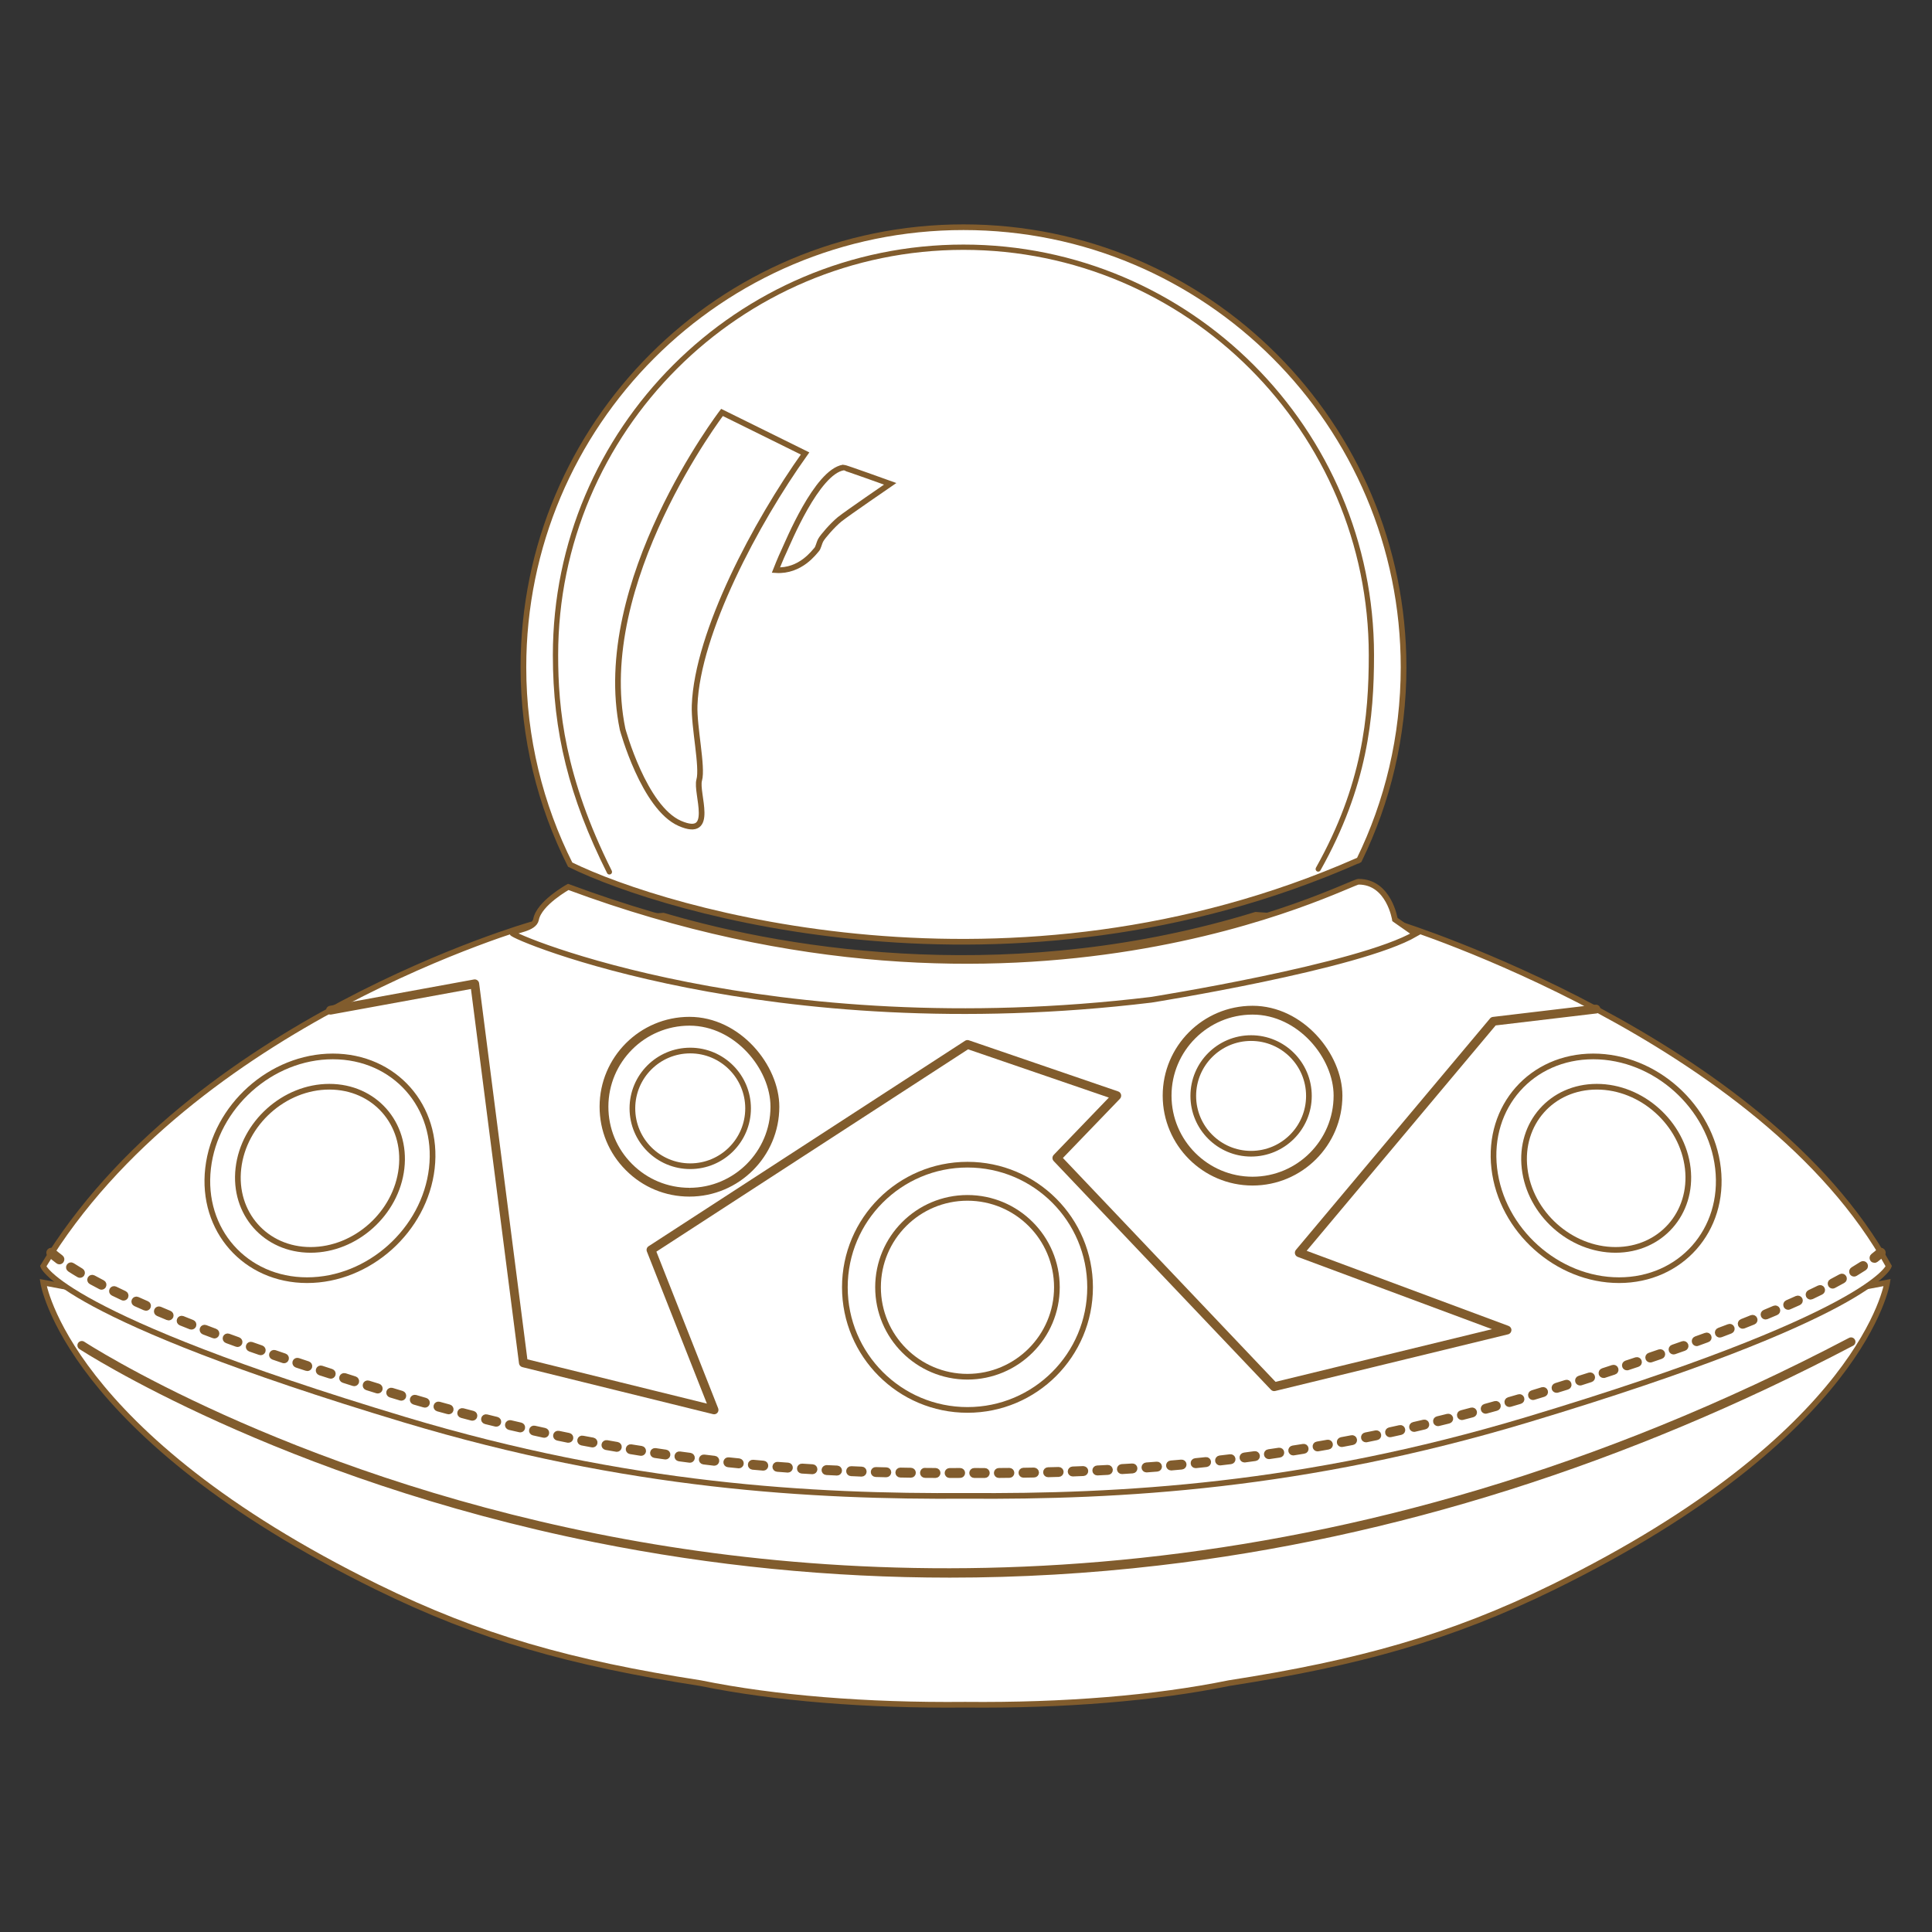 <svg version="1.1" id="svg_0_v" valid="1" xmlns="http://www.w3.org/2000/svg" xmlns:xlink="http://www.w3.org/1999/xlink" x="0px" y="0px" width="85.04px" height="85.04px" viewBox="0 0 85.04 85.04" enable-background="new 0 0 85.04 85.04" xml:space="preserve">
<rect x="0" y="0" width="85.04" height="85.04" fill="#333333" stroke="none"/>
<path fill="#FFFFFF" toFill="#DFF0F2" stroke="#815C2D" stroke-width="0.25" stroke-miterlimit="10" d="M23.039,29.37
	c0,3.124,0.744,6.074,2.058,8.688c4.245,2.09,19.367,6.55,34.654-0.171h0.017c0.021-0.012,0.039-0.021,0.058-0.032
	c1.252-2.563,1.954-5.44,1.954-8.484c0-10.696-8.673-19.37-19.37-19.37C31.709,10,23.039,18.673,23.039,29.37"/>
<path fill="#FFFFFF" toFill="#B0DBFA" stroke="#815C2D" stroke-width="0.25" stroke-miterlimit="10" d="M42.483,64.059L1.901,56.454
	c0,0,1.009,6.674,14.683,13.395c4.533,2.228,8.538,3.351,14.255,4.238c3.235,0.661,7.286,0.991,11.645,0.949
	c4.359,0.042,8.37-0.288,11.605-0.949c5.718-0.889,9.764-2.012,14.297-4.238c13.672-6.719,14.681-13.395,14.681-13.395
	L42.483,64.059z"/>
<path fill="#FFFFFF" toFill="#89C7C4" stroke="#815C2D" stroke-width="0.25" stroke-miterlimit="10" d="M61.652,40.696l-6.381-0.429
	c-10.435,3.209-20.29,1.749-26.072,0.038l-5.811,0.391c0,0-14.972,4.257-21.487,15.038c0,0,0.748,2.195,15.911,6.757
	c9.848,2.959,17.943,3.397,24.708,3.352c6.766,0.047,14.859-0.393,24.707-3.352c15.164-4.562,15.911-6.757,15.911-6.757
	C77.622,45.704,61.652,40.696,61.652,40.696"/>
<path fill="#060606" stroke="#815C2D" stroke-width="0.25" stroke-miterlimit="10" d="M43.347,64.93l-0.466-0.001
	c-0.051,0-0.092-0.042-0.092-0.095c0-0.051,0.042-0.092,0.093-0.092l0,0l0.465,0.002c0.051,0,0.092,0.041,0.092,0.092
	C43.439,64.888,43.398,64.93,43.347,64.93L43.347,64.93z M41.798,64.93c-0.051,0-0.093-0.042-0.093-0.094
	c0-0.051,0.042-0.092,0.093-0.092l0.464-0.002l0,0c0.052,0,0.094,0.041,0.094,0.092s-0.041,0.094-0.093,0.094L41.798,64.93
	L41.798,64.93z M41.179,64.929L41.179,64.929l-0.465-0.003c-0.051-0.002-0.092-0.043-0.092-0.094c0-0.053,0.038-0.105,0.093-0.094
	l0.464,0.004c0.052,0,0.094,0.043,0.093,0.092C41.271,64.887,41.229,64.929,41.179,64.929L41.179,64.929z M43.965,64.929
	c-0.051,0-0.092-0.042-0.092-0.095c0-0.049,0.041-0.092,0.092-0.092l0.466-0.004l0,0c0.051,0,0.092,0.041,0.092,0.094
	c0.001,0.049-0.039,0.092-0.091,0.092L43.965,64.929L43.965,64.929L43.965,64.929z M40.094,64.918L40.094,64.918l-0.466-0.008
	c-0.051,0-0.092-0.043-0.091-0.094s0.042-0.092,0.092-0.092c0,0,0.001,0,0.002,0l0.464,0.008c0.051,0.001,0.093,0.043,0.092,0.094
	C40.187,64.879,40.146,64.918,40.094,64.918L40.094,64.918z M45.049,64.917c-0.051,0-0.092-0.039-0.092-0.09
	c-0.002-0.053,0.039-0.094,0.092-0.096l0.464-0.008c0.045,0.004,0.093,0.041,0.095,0.092c0.001,0.051-0.04,0.094-0.091,0.094
	l-0.466,0.008H45.049L45.049,64.917z M39.011,64.899c-0.001,0-0.001,0-0.002,0l-0.465-0.012c-0.052-0.002-0.092-0.045-0.09-0.096
	c0.002-0.053,0.042-0.094,0.096-0.09l0.464,0.012c0.051,0,0.092,0.043,0.091,0.095C39.103,64.859,39.061,64.899,39.011,64.899
	L39.011,64.899z M46.133,64.896c-0.051,0-0.092-0.039-0.092-0.09c-0.002-0.052,0.037-0.095,0.09-0.097l0.465-0.012
	c0.054,0,0.094,0.039,0.096,0.09c0.001,0.053-0.039,0.094-0.091,0.096l-0.465,0.013C46.135,64.896,46.135,64.896,46.133,64.896
	L46.133,64.896z M37.927,64.87c0,0-0.001,0-0.002,0l-0.465-0.021c-0.051-0.001-0.091-0.045-0.089-0.097
	c0.002-0.051,0.042-0.094,0.097-0.09l0.464,0.02c0.051,0.001,0.091,0.044,0.089,0.096C38.019,64.829,37.977,64.87,37.927,64.87
	L37.927,64.87z M47.217,64.863c-0.049,0-0.09-0.038-0.094-0.089c-0.002-0.051,0.039-0.095,0.09-0.098l0.465-0.018
	c0.063,0.006,0.095,0.039,0.097,0.09s-0.038,0.094-0.089,0.096l-0.465,0.019C47.22,64.863,47.219,64.863,47.217,64.863
	L47.217,64.863z M36.844,64.823c-0.001,0-0.002,0-0.004,0l-0.465-0.023c-0.051-0.002-0.09-0.047-0.088-0.098
	c0.003-0.051,0.047-0.084,0.098-0.088l0.464,0.021c0.051,0.004,0.091,0.048,0.088,0.099C36.934,64.784,36.893,64.823,36.844,64.823
	L36.844,64.823z M48.299,64.818c-0.049,0-0.09-0.039-0.092-0.089c-0.002-0.053,0.037-0.096,0.088-0.098l0.465-0.024
	c0.047-0.003,0.094,0.037,0.098,0.089c0.002,0.053-0.037,0.096-0.089,0.098l-0.464,0.024C48.303,64.818,48.301,64.818,48.299,64.818
	L48.299,64.818z M35.762,64.764c-0.002,0-0.004,0-0.006,0l-0.464-0.028c-0.052-0.004-0.09-0.047-0.086-0.101
	c0.003-0.051,0.05-0.09,0.098-0.086l0.463,0.029c0.051,0.002,0.09,0.047,0.087,0.098C35.851,64.726,35.81,64.764,35.762,64.764
	L35.762,64.764z M49.381,64.758c-0.047,0-0.088-0.039-0.092-0.088c-0.004-0.051,0.037-0.096,0.088-0.1l0.463-0.027
	c0.051-0.004,0.097,0.033,0.1,0.084c0.003,0.053-0.035,0.097-0.087,0.101l-0.464,0.03C49.387,64.758,49.385,64.758,49.381,64.758
	L49.381,64.758z M34.68,64.693c-0.002,0-0.005,0-0.007,0l-0.463-0.036c-0.051-0.003-0.089-0.049-0.085-0.1s0.053-0.094,0.1-0.085
	l0.463,0.034c0.05,0.004,0.089,0.05,0.085,0.101C34.769,64.655,34.728,64.693,34.68,64.693L34.68,64.693z M50.463,64.685
	c-0.047,0-0.088-0.037-0.092-0.086c-0.004-0.052,0.033-0.097,0.086-0.101l0.463-0.035c0.045-0.006,0.096,0.033,0.101,0.086
	c0.003,0.051-0.034,0.096-0.086,0.1l-0.464,0.036C50.469,64.685,50.465,64.685,50.463,64.685L50.463,64.685z M33.599,64.607
	c-0.002,0-0.005,0-0.008-0.001l-0.464-0.04c-0.051-0.006-0.089-0.051-0.083-0.103c0.004-0.051,0.052-0.088,0.101-0.084l0.462,0.041
	c0.052,0.004,0.089,0.05,0.084,0.101C33.688,64.57,33.647,64.607,33.599,64.607L33.599,64.607z M51.545,64.598
	c-0.049,0-0.088-0.038-0.094-0.085c-0.004-0.052,0.033-0.097,0.086-0.101L52,64.372c0.049-0.006,0.097,0.031,0.102,0.084
	c0.004,0.051-0.033,0.096-0.085,0.102l-0.462,0.041C51.549,64.598,51.547,64.598,51.545,64.598L51.545,64.598z M32.521,64.506
	c-0.004,0-0.007-0.002-0.01-0.002l-0.462-0.047c-0.051-0.006-0.088-0.051-0.083-0.103s0.05-0.088,0.102-0.083l0.461,0.048
	c0.053,0.007,0.089,0.052,0.083,0.103C32.607,64.469,32.567,64.506,32.521,64.506L32.521,64.506z M52.624,64.497
	c-0.045,0-0.086-0.035-0.09-0.084c-0.008-0.052,0.03-0.097,0.082-0.103l0.463-0.048c0.051-0.008,0.096,0.031,0.102,0.082
	c0.006,0.052-0.031,0.097-0.082,0.104l-0.463,0.049C52.631,64.497,52.627,64.497,52.624,64.497L52.624,64.497z M31.442,64.39
	c-0.004,0-0.007,0-0.011,0c-0.153-0.019-0.307-0.036-0.462-0.056c-0.051-0.006-0.087-0.051-0.081-0.103s0.055-0.087,0.104-0.081
	c0.153,0.02,0.308,0.036,0.46,0.055c0.051,0.004,0.088,0.051,0.082,0.102C31.528,64.356,31.489,64.39,31.442,64.39L31.442,64.39z
	 M53.704,64.379c-0.047,0-0.088-0.035-0.094-0.084c-0.006-0.051,0.031-0.096,0.082-0.104l0.461-0.055
	c0.049-0.006,0.098,0.029,0.104,0.082c0.007,0.051-0.029,0.097-0.082,0.104l-0.461,0.055C53.709,64.379,53.706,64.379,53.704,64.379
	L53.704,64.379z M30.367,64.26c-0.005,0-0.009,0-0.013-0.002l-0.461-0.061c-0.05-0.006-0.086-0.053-0.08-0.104
	c0.006-0.053,0.055-0.088,0.104-0.08l0.46,0.061c0.051,0.008,0.087,0.055,0.081,0.104C30.453,64.226,30.413,64.26,30.367,64.26
	L30.367,64.26z M54.778,64.247c-0.046,0-0.086-0.033-0.092-0.08c-0.007-0.051,0.029-0.098,0.08-0.104L55.227,64
	c0.049-0.008,0.098,0.027,0.104,0.08c0.008,0.049-0.029,0.098-0.08,0.104l-0.461,0.063C54.788,64.247,54.784,64.247,54.778,64.247
	L54.778,64.247z M29.292,64.116c-0.004,0-0.009,0-0.015-0.002l-0.459-0.066c-0.051-0.008-0.086-0.055-0.078-0.104
	c0.007-0.052,0.055-0.086,0.104-0.079l0.459,0.068c0.051,0.007,0.086,0.053,0.079,0.104C29.376,64.083,29.337,64.116,29.292,64.116
	L29.292,64.116z M55.852,64.1c-0.045,0-0.085-0.033-0.092-0.079c-0.008-0.052,0.027-0.099,0.078-0.104
	c0.152-0.021,0.307-0.045,0.459-0.068c0.053-0.006,0.1,0.027,0.105,0.078c0.008,0.052-0.027,0.099-0.078,0.105
	c-0.152,0.022-0.307,0.045-0.459,0.068C55.861,64.1,55.857,64.1,55.852,64.1L55.852,64.1z M28.219,63.956
	c-0.004,0-0.009,0-0.014-0.002c-0.152-0.022-0.307-0.049-0.459-0.074c-0.052-0.008-0.085-0.057-0.077-0.105
	c0.008-0.051,0.057-0.085,0.105-0.076c0.153,0.024,0.307,0.049,0.458,0.072c0.051,0.008,0.085,0.057,0.078,0.107
	C28.304,63.92,28.265,63.956,28.219,63.956L28.219,63.956z M56.924,63.938c-0.045,0-0.084-0.033-0.092-0.079
	c-0.01-0.05,0.025-0.099,0.076-0.106l0.459-0.072c0.053-0.01,0.098,0.025,0.106,0.076c0.008,0.052-0.026,0.1-0.077,0.105
	l-0.46,0.075C56.933,63.938,56.929,63.938,56.924,63.938L56.924,63.938z M27.15,63.779c-0.005,0-0.01-0.001-0.016-0.002
	l-0.458-0.079c-0.05-0.01-0.084-0.058-0.075-0.107c0.009-0.051,0.058-0.084,0.108-0.075l0.457,0.079
	c0.05,0.009,0.084,0.058,0.076,0.107C27.233,63.747,27.194,63.779,27.15,63.779L27.15,63.779z M57.995,63.76
	c-0.045,0-0.084-0.031-0.092-0.077c-0.009-0.052,0.023-0.099,0.075-0.106l0.457-0.08c0.05-0.009,0.099,0.024,0.108,0.073
	c0.008,0.052-0.025,0.101-0.076,0.108l-0.459,0.08C58.002,63.76,58,63.76,57.995,63.76L57.995,63.76z M26.083,63.586
	c-0.005,0-0.013,0-0.018-0.002l-0.457-0.086c-0.05-0.01-0.083-0.059-0.073-0.108c0.01-0.052,0.06-0.085,0.108-0.072l0.456,0.085
	c0.051,0.012,0.084,0.059,0.075,0.107C26.167,63.556,26.126,63.586,26.083,63.586L26.083,63.586z M59.061,63.568
	c-0.045,0-0.084-0.03-0.092-0.075c-0.01-0.052,0.023-0.1,0.074-0.109c0.149-0.027,0.304-0.057,0.455-0.086
	c0.049-0.01,0.1,0.022,0.108,0.074c0.009,0.051-0.022,0.098-0.073,0.107c-0.152,0.029-0.305,0.059-0.457,0.087
	C59.072,63.568,59.067,63.568,59.061,63.568L59.061,63.568z M25.019,63.379c-0.006,0-0.012,0-0.019,0
	c-0.151-0.03-0.304-0.063-0.456-0.094c-0.05-0.011-0.083-0.06-0.072-0.109c0.01-0.053,0.062-0.08,0.11-0.072
	c0.151,0.033,0.303,0.063,0.455,0.094c0.05,0.01,0.083,0.059,0.072,0.108C25.101,63.351,25.062,63.379,25.019,63.379L25.019,63.379z
	 M60.124,63.36c-0.041,0-0.082-0.029-0.09-0.074c-0.01-0.051,0.021-0.1,0.072-0.109l0.455-0.092c0.051-0.01,0.1,0.021,0.109,0.07
	c0.011,0.051-0.021,0.102-0.071,0.11l-0.455,0.094C60.137,63.36,60.129,63.36,60.124,63.36L60.124,63.36z M23.958,63.161
	c-0.007,0-0.015,0-0.021-0.002c-0.15-0.033-0.303-0.066-0.455-0.101c-0.05-0.011-0.082-0.062-0.069-0.11
	c0.011-0.051,0.06-0.082,0.11-0.07c0.151,0.033,0.303,0.066,0.453,0.1c0.05,0.011,0.082,0.061,0.071,0.109
	C24.04,63.129,24,63.161,23.958,63.161L23.958,63.161z M61.185,63.138c-0.042,0-0.081-0.029-0.09-0.074
	c-0.013-0.05,0.021-0.099,0.069-0.11l0.453-0.1c0.049-0.014,0.102,0.02,0.111,0.07c0.012,0.05-0.021,0.1-0.07,0.111l-0.453,0.1
	C61.2,63.137,61.192,63.138,61.185,63.138L61.185,63.138z M22.899,62.924c-0.007,0-0.014-0.002-0.021-0.004
	c-0.151-0.035-0.301-0.068-0.454-0.104c-0.049-0.012-0.08-0.063-0.069-0.11c0.013-0.051,0.063-0.08,0.112-0.07
	c0.151,0.035,0.302,0.07,0.452,0.105c0.049,0.012,0.081,0.061,0.068,0.111C22.98,62.895,22.941,62.924,22.899,62.924L22.899,62.924z
	 M62.243,62.901c-0.041,0-0.08-0.029-0.09-0.072c-0.012-0.05,0.02-0.101,0.069-0.111l0.452-0.105c0.049-0.012,0.1,0.02,0.109,0.068
	c0.014,0.05-0.018,0.102-0.068,0.111l-0.451,0.106C62.256,62.899,62.25,62.901,62.243,62.901L62.243,62.901z M21.844,62.672
	c-0.007,0-0.014,0-0.022-0.002l-0.45-0.111c-0.051-0.014-0.081-0.063-0.068-0.113c0.013-0.05,0.063-0.08,0.113-0.066l0.451,0.111
	c0.049,0.012,0.079,0.063,0.067,0.111C21.924,62.644,21.886,62.672,21.844,62.672L21.844,62.672z M63.297,62.649
	c-0.043,0-0.08-0.029-0.09-0.07c-0.015-0.052,0.019-0.102,0.066-0.113l0.451-0.111c0.049-0.012,0.1,0.018,0.113,0.066
	c0.013,0.049-0.02,0.101-0.069,0.113l-0.45,0.111C63.312,62.648,63.305,62.649,63.297,62.649L63.297,62.649z M20.793,62.409
	c-0.008,0-0.016,0-0.023-0.002l-0.45-0.119c-0.049-0.014-0.078-0.064-0.064-0.113c0.013-0.049,0.063-0.079,0.113-0.066l0.448,0.117
	c0.051,0.013,0.08,0.064,0.066,0.113C20.874,62.379,20.835,62.409,20.793,62.409L20.793,62.409z M64.348,62.381
	c-0.041,0-0.079-0.027-0.09-0.069c-0.014-0.05,0.017-0.101,0.066-0.112l0.448-0.119c0.05-0.013,0.101,0.018,0.113,0.065
	c0.013,0.05-0.017,0.101-0.066,0.114l-0.448,0.117C64.364,62.379,64.356,62.381,64.348,62.381L64.348,62.381z M19.747,62.127
	c-0.009,0-0.018,0-0.024-0.004L19.274,62c-0.049-0.015-0.079-0.064-0.064-0.115c0.014-0.049,0.064-0.076,0.115-0.063l0.446,0.123
	c0.049,0.014,0.079,0.064,0.065,0.115C19.825,62.102,19.788,62.127,19.747,62.127L19.747,62.127z M65.395,62.102
	c-0.04,0-0.078-0.027-0.089-0.068c-0.015-0.052,0.015-0.102,0.063-0.115l0.447-0.125c0.049-0.015,0.102,0.017,0.115,0.064
	c0.014,0.051-0.016,0.102-0.064,0.115l-0.449,0.124C65.413,62.1,65.404,62.102,65.395,62.102L65.395,62.102z M18.703,61.834
	c-0.009,0-0.019,0-0.025-0.004l-0.447-0.129c-0.049-0.016-0.077-0.066-0.063-0.115s0.065-0.076,0.116-0.063l0.444,0.13
	c0.049,0.014,0.078,0.064,0.063,0.114C18.78,61.809,18.744,61.834,18.703,61.834L18.703,61.834z M66.439,61.806
	c-0.041,0-0.078-0.026-0.09-0.067c-0.015-0.049,0.014-0.101,0.063-0.115l0.445-0.129c0.049-0.016,0.1,0.012,0.114,0.063
	c0.016,0.049-0.015,0.1-0.063,0.113l-0.443,0.131C66.456,61.805,66.447,61.806,66.439,61.806L66.439,61.806z M17.664,61.528
	c-0.01,0-0.019-0.002-0.027-0.004l-0.445-0.135c-0.049-0.016-0.077-0.066-0.062-0.116c0.015-0.049,0.065-0.075,0.116-0.062
	l0.443,0.135c0.049,0.015,0.077,0.066,0.063,0.117C17.741,61.5,17.704,61.528,17.664,61.528L17.664,61.528z M67.478,61.499
	c-0.04,0-0.076-0.025-0.089-0.066c-0.016-0.051,0.014-0.102,0.063-0.115l0.443-0.136c0.049-0.015,0.102,0.014,0.115,0.063
	c0.016,0.049-0.014,0.1-0.063,0.115l-0.443,0.135C67.497,61.497,67.486,61.499,67.478,61.499L67.478,61.499z M16.625,61.211
	c-0.009,0-0.019-0.002-0.027-0.004l-0.444-0.139c-0.049-0.015-0.076-0.066-0.061-0.115c0.015-0.05,0.067-0.076,0.116-0.062
	l0.443,0.137c0.05,0.017,0.076,0.067,0.063,0.116C16.704,61.187,16.667,61.211,16.625,61.211L16.625,61.211z M68.513,61.181
	c-0.038,0-0.075-0.026-0.089-0.065c-0.014-0.05,0.014-0.101,0.063-0.115l0.444-0.139c0.049-0.016,0.1,0.012,0.114,0.061
	c0.018,0.051-0.012,0.103-0.062,0.119l-0.442,0.137C68.534,61.18,68.523,61.181,68.513,61.181L68.513,61.181z M15.59,60.89
	c-0.009,0-0.02-0.002-0.028-0.005l-0.441-0.141c-0.05-0.016-0.077-0.068-0.062-0.117c0.016-0.047,0.067-0.074,0.117-0.061
	l0.443,0.141c0.048,0.017,0.075,0.067,0.061,0.117C15.667,60.866,15.63,60.89,15.59,60.89L15.59,60.89z M69.549,60.859
	c-0.039,0-0.076-0.024-0.09-0.065c-0.016-0.049,0.013-0.101,0.062-0.115l0.442-0.141c0.05-0.017,0.102,0.012,0.117,0.06
	c0.016,0.05-0.013,0.103-0.062,0.116l-0.442,0.142C69.568,60.857,69.558,60.859,69.549,60.859L69.549,60.859z M14.558,60.561
	c-0.009,0-0.019-0.001-0.028-0.005l-0.441-0.142c-0.049-0.019-0.075-0.07-0.061-0.119c0.017-0.049,0.068-0.074,0.117-0.06
	l0.441,0.144c0.049,0.016,0.076,0.068,0.06,0.117C14.633,60.538,14.597,60.561,14.558,60.561L14.558,60.561z M70.583,60.529
	c-0.039,0-0.076-0.024-0.09-0.063c-0.015-0.049,0.012-0.102,0.062-0.118l0.44-0.144c0.049-0.017,0.103,0.012,0.117,0.061
	c0.016,0.049-0.012,0.104-0.061,0.117l-0.441,0.145C70.601,60.527,70.59,60.529,70.583,60.529L70.583,60.529z M13.527,60.224
	c-0.009,0-0.02-0.001-0.028-0.005l-0.441-0.145c-0.049-0.018-0.075-0.07-0.059-0.119c0.016-0.049,0.067-0.074,0.118-0.058
	l0.438,0.146c0.049,0.017,0.076,0.068,0.061,0.117C13.603,60.2,13.567,60.224,13.527,60.224L13.527,60.224z M71.612,60.192
	c-0.039,0-0.074-0.025-0.088-0.064c-0.018-0.049,0.01-0.1,0.059-0.117l0.44-0.146c0.049-0.014,0.103,0.012,0.117,0.061
	c0.017,0.049-0.011,0.102-0.06,0.117l-0.439,0.146C71.629,60.19,71.622,60.192,71.612,60.192L71.612,60.192z M12.5,59.881
	c-0.01,0-0.021-0.004-0.03-0.006l-0.439-0.15c-0.048-0.018-0.074-0.068-0.058-0.117c0.018-0.05,0.069-0.074,0.118-0.059l0.438,0.15
	c0.049,0.016,0.074,0.067,0.059,0.116C12.576,59.857,12.539,59.881,12.5,59.881L12.5,59.881z M72.639,59.847
	c-0.038,0-0.074-0.024-0.088-0.063c-0.018-0.05,0.009-0.102,0.058-0.117l0.438-0.15c0.05-0.018,0.102,0.01,0.119,0.059
	c0.016,0.049-0.01,0.102-0.059,0.117l-0.439,0.15C72.661,59.844,72.65,59.847,72.639,59.847L72.639,59.847z M11.476,59.526
	c-0.01,0-0.021,0-0.031-0.005l-0.438-0.153c-0.048-0.019-0.074-0.07-0.057-0.119s0.07-0.074,0.119-0.058l0.438,0.153
	c0.048,0.019,0.074,0.07,0.057,0.119C11.55,59.502,11.514,59.526,11.476,59.526L11.476,59.526z M73.665,59.493
	c-0.039,0-0.074-0.023-0.088-0.063c-0.019-0.05,0.008-0.101,0.057-0.118l0.438-0.154c0.049-0.018,0.102,0.008,0.119,0.057
	s-0.009,0.102-0.057,0.119l-0.438,0.154C73.684,59.491,73.674,59.493,73.665,59.493L73.665,59.493z M10.456,59.165
	c-0.012,0-0.021-0.002-0.032-0.006l-0.437-0.16c-0.049-0.018-0.072-0.072-0.056-0.119c0.019-0.049,0.071-0.071,0.119-0.055
	l0.436,0.158c0.049,0.018,0.073,0.071,0.056,0.119C10.528,59.14,10.493,59.165,10.456,59.165L10.456,59.165z M74.684,59.127
	c-0.038,0-0.074-0.023-0.088-0.063c-0.018-0.048,0.007-0.102,0.055-0.119l0.438-0.158c0.048-0.02,0.102,0.006,0.119,0.055
	c0.019,0.048-0.006,0.103-0.056,0.117l-0.437,0.16C74.706,59.125,74.695,59.127,74.684,59.127L74.684,59.127z M9.438,58.79
	c-0.011,0-0.021-0.004-0.033-0.008l-0.434-0.164c-0.048-0.02-0.072-0.072-0.054-0.121c0.019-0.047,0.071-0.07,0.12-0.054
	l0.433,0.165c0.048,0.018,0.073,0.072,0.055,0.119C9.511,58.765,9.475,58.79,9.438,58.79L9.438,58.79z M75.7,58.75
	c-0.037,0-0.072-0.023-0.086-0.062c-0.02-0.047,0.006-0.103,0.055-0.12l0.434-0.164c0.047-0.02,0.102,0.004,0.12,0.053
	s-0.007,0.103-0.056,0.121l-0.434,0.166C75.722,58.749,75.709,58.75,75.7,58.75L75.7,58.75z M8.427,58.398
	c-0.012,0-0.023-0.002-0.035-0.005c-0.146-0.061-0.291-0.116-0.432-0.172c-0.048-0.02-0.071-0.074-0.051-0.122
	c0.019-0.048,0.072-0.069,0.12-0.052c0.141,0.058,0.284,0.113,0.432,0.172c0.047,0.019,0.071,0.072,0.052,0.121
	C8.5,58.375,8.463,58.398,8.427,58.398L8.427,58.398z M76.709,58.361c-0.037,0-0.071-0.022-0.086-0.06
	c-0.019-0.047,0.004-0.102,0.053-0.12c0.146-0.06,0.289-0.116,0.431-0.173c0.048-0.018,0.103,0.005,0.121,0.052
	c0.021,0.048-0.003,0.103-0.05,0.121c-0.143,0.057-0.287,0.114-0.434,0.173C76.733,58.358,76.721,58.361,76.709,58.361
	L76.709,58.361z M7.422,57.995c-0.012,0-0.024-0.002-0.036-0.008c-0.146-0.061-0.29-0.119-0.429-0.18
	c-0.047-0.02-0.069-0.074-0.049-0.122c0.02-0.048,0.074-0.067,0.121-0.05c0.14,0.061,0.281,0.119,0.429,0.181
	c0.048,0.019,0.069,0.072,0.051,0.12C7.494,57.972,7.458,57.995,7.422,57.995L7.422,57.995z M77.715,57.954
	c-0.037,0-0.071-0.021-0.086-0.057c-0.021-0.047,0.002-0.102,0.05-0.122c0.146-0.062,0.288-0.121,0.427-0.181
	c0.047-0.02,0.104,0.003,0.122,0.05c0.021,0.048-0.001,0.103-0.049,0.123c-0.138,0.058-0.282,0.118-0.429,0.181
	C77.739,57.952,77.727,57.954,77.715,57.954L77.715,57.954z M6.425,57.57c-0.012,0-0.025-0.002-0.037-0.008
	c-0.146-0.063-0.289-0.127-0.425-0.188c-0.047-0.021-0.067-0.076-0.046-0.123c0.021-0.047,0.077-0.067,0.123-0.047
	c0.137,0.063,0.277,0.125,0.424,0.188c0.047,0.021,0.068,0.075,0.047,0.122C6.496,57.549,6.46,57.57,6.425,57.57L6.425,57.57z
	 M78.709,57.527c-0.035,0-0.068-0.021-0.084-0.055c-0.021-0.048,0-0.103,0.047-0.123c0.146-0.063,0.287-0.126,0.424-0.188
	c0.047-0.021,0.104,0,0.124,0.045c0.021,0.047,0,0.104-0.048,0.125c-0.137,0.063-0.277,0.125-0.424,0.188
	C78.736,57.526,78.723,57.527,78.709,57.527L78.709,57.527z M5.438,57.122c-0.013,0-0.025-0.002-0.04-0.009
	c-0.146-0.067-0.286-0.137-0.42-0.2c-0.046-0.022-0.064-0.08-0.042-0.125c0.023-0.047,0.079-0.064,0.125-0.043
	c0.133,0.065,0.272,0.133,0.417,0.2c0.046,0.021,0.066,0.077,0.045,0.124C5.507,57.102,5.473,57.122,5.438,57.122L5.438,57.122z
	 M79.696,57.079c-0.033,0-0.066-0.021-0.084-0.056c-0.021-0.046-0.002-0.101,0.045-0.123c0.145-0.069,0.283-0.137,0.416-0.2
	c0.047-0.023,0.104-0.006,0.125,0.041c0.022,0.047,0.004,0.102-0.043,0.125c-0.135,0.065-0.271,0.133-0.418,0.202
	C79.723,57.075,79.709,57.079,79.696,57.079L79.696,57.079z M4.467,56.643c-0.014,0-0.029-0.004-0.042-0.012
	c-0.146-0.075-0.282-0.147-0.411-0.219c-0.046-0.023-0.063-0.08-0.038-0.127C4,56.243,4.057,56.226,4.102,56.25
	c0.128,0.068,0.265,0.143,0.408,0.217c0.046,0.023,0.063,0.08,0.04,0.125C4.534,56.624,4.5,56.643,4.467,56.643L4.467,56.643z
	 M80.667,56.594c-0.033,0-0.066-0.02-0.082-0.051c-0.024-0.045-0.008-0.102,0.037-0.125c0.146-0.076,0.28-0.147,0.408-0.219
	c0.045-0.025,0.102-0.009,0.126,0.036c0.024,0.046,0.009,0.101-0.036,0.125c-0.127,0.072-0.266,0.146-0.41,0.222
	C80.695,56.59,80.681,56.594,80.667,56.594L80.667,56.594z M3.519,56.12c-0.016,0-0.033-0.004-0.047-0.013
	c-0.146-0.086-0.278-0.168-0.397-0.245c-0.044-0.027-0.057-0.086-0.028-0.128c0.028-0.043,0.084-0.058,0.128-0.028
	c0.119,0.076,0.249,0.156,0.392,0.242c0.044,0.025,0.06,0.084,0.033,0.127C3.583,56.103,3.551,56.12,3.519,56.12L3.519,56.12z
	 M81.611,56.065c-0.03,0-0.063-0.016-0.08-0.044c-0.026-0.045-0.012-0.103,0.032-0.129c0.143-0.086,0.271-0.166,0.391-0.243
	c0.043-0.027,0.102-0.018,0.129,0.025c0.026,0.043,0.017,0.102-0.027,0.129c-0.119,0.078-0.25,0.16-0.396,0.248
	C81.644,56.061,81.627,56.065,81.611,56.065L81.611,56.065z M2.614,55.527c-0.019,0-0.038-0.007-0.055-0.021
	c-0.139-0.104-0.262-0.203-0.366-0.297c-0.038-0.035-0.041-0.094-0.007-0.131c0.034-0.039,0.093-0.041,0.131-0.008
	c0.101,0.09,0.22,0.188,0.354,0.287c0.042,0.03,0.05,0.088,0.019,0.13C2.671,55.513,2.643,55.527,2.614,55.527L2.614,55.527z
	 M82.508,55.461c-0.027,0-0.055-0.012-0.073-0.035c-0.032-0.041-0.022-0.1,0.017-0.131c0.107-0.084,0.196-0.157,0.271-0.225
	c0.037-0.033,0.097-0.031,0.131,0.008s0.031,0.096-0.007,0.131c-0.076,0.068-0.169,0.146-0.281,0.233
	C82.547,55.458,82.529,55.461,82.508,55.461L82.508,55.461z"/>
<path fill="#FFFFFF" toFill="#F0B0CA" stroke="#815C2D" stroke-width="0.25" stroke-miterlimit="10" d="M47.982,56.661
	c0-2.979-2.416-5.396-5.396-5.396c-2.981,0-5.398,2.416-5.398,5.396c0,2.982,2.417,5.399,5.398,5.399
	C45.566,62.06,47.982,59.643,47.982,56.661"/>
<path fill="#FFFFFF" stroke="#815C2D" stroke-width="0.25" stroke-miterlimit="10" d="M46.521,56.661
	c0-2.173-1.763-3.935-3.937-3.935c-2.173,0-3.936,1.762-3.936,3.935c0,2.176,1.763,3.938,3.936,3.938
	C44.758,60.597,46.521,58.834,46.521,56.661"/>
<path fill="#FFFFFF" toFill="#EFB2CC" stroke="#815C2D" stroke-width="0.25" stroke-miterlimit="10" d="M19.008,51.424
	c0.313-2.721-1.638-4.924-4.358-4.924c-2.72,0-5.179,2.203-5.491,4.924c-0.313,2.721,1.64,4.925,4.358,4.925
	C16.238,56.349,18.696,54.145,19.008,51.424"/>
<path fill="#FFFFFF" stroke="#815C2D" stroke-width="0.25" stroke-miterlimit="10" d="M17.674,51.424
	c0.229-1.982-1.194-3.59-3.177-3.59c-1.983,0-3.775,1.606-4.003,3.59c-0.229,1.982,1.193,3.592,3.178,3.592
	C15.654,55.016,17.446,53.409,17.674,51.424"/>
<path fill="#FFFFFF" toFill="#EFB2CC" stroke="#815C2D" stroke-width="0.25" stroke-miterlimit="10" d="M65.772,51.424
	c-0.313-2.721,1.639-4.924,4.359-4.924c2.72,0,5.18,2.203,5.49,4.924c0.313,2.721-1.639,4.925-4.357,4.925
	C68.543,56.349,66.084,54.145,65.772,51.424"/>
<path fill="#FFFFFF" stroke="#815C2D" stroke-width="0.25" stroke-miterlimit="10" d="M67.107,51.424
	c-0.228-1.983,1.194-3.59,3.179-3.59c1.98,0,3.773,1.605,4.004,3.59c0.228,1.982-1.195,3.592-3.179,3.592
	C69.125,55.016,67.334,53.409,67.107,51.424"/>
<path fill="#815C2D" d="M26.825,38.493c-0.043,0-0.084-0.022-0.104-0.063c-1.673-3.343-2.386-6.212-2.386-9.595
	c0-9.965,8.107-18.07,18.074-18.07c9.965,0,18.071,8.105,18.071,18.07c0,2.741-0.286,5.786-2.356,9.473
	c-0.029,0.057-0.102,0.076-0.158,0.046c-0.055-0.032-0.074-0.104-0.043-0.159c2.043-3.64,2.326-6.649,2.326-9.358
	c0-9.836-8.004-17.839-17.84-17.839c-9.838,0-17.841,8.003-17.841,17.839c0,2.36,0.28,5.332,2.36,9.49
	c0.029,0.058,0.005,0.127-0.053,0.156C26.859,38.489,26.84,38.493,26.825,38.493L26.825,38.493z"/>
<path fill="#815C2D" d="M55.133,52.183c-2.182,0-3.955-1.774-3.955-3.957c0-2.181,1.773-3.955,3.955-3.955
	c2.229,0,3.955,2.126,3.955,3.955C59.088,50.409,57.316,52.183,55.133,52.183L55.133,52.183z M55.133,44.659
	c-1.967,0-3.567,1.602-3.567,3.567c0,1.969,1.601,3.569,3.567,3.569c1.968,0,3.568-1.602,3.568-3.569
	C58.704,46.577,57.144,44.659,55.133,44.659L55.133,44.659z"/>
<path fill="#815C2D" d="M30.348,52.67L30.348,52.67h-0.004c-1.057,0-2.05-0.412-2.796-1.162c-0.747-0.746-1.157-1.739-1.156-2.797
	c0.001-2.18,1.775-3.953,3.955-3.953c2.232,0.002,3.958,2.132,3.956,3.961C34.301,50.898,32.527,52.67,30.348,52.67L30.348,52.67z
	 M30.351,45.146c-1.97,0-3.571,1.601-3.572,3.565c-0.001,0.955,0.369,1.851,1.042,2.524c0.674,0.675,1.569,1.046,2.522,1.048
	l0.003,0.193v-0.193c1.966,0,3.566-1.6,3.568-3.566C33.917,47.069,32.36,45.149,30.351,45.146L30.351,45.146z"/>
<path fill="#815C2D" d="M31.431,62.252c-0.016,0-0.031-0.002-0.046-0.006l-8.394-2.07c-0.078-0.02-0.137-0.086-0.146-0.163
	L20.73,43.532l-6.148,1.123c-0.106,0.02-0.206-0.051-0.226-0.154c-0.019-0.105,0.05-0.207,0.156-0.227l6.35-1.161
	c0.053-0.009,0.106,0.003,0.149,0.035c0.043,0.031,0.07,0.078,0.078,0.131l2.125,16.554l7.901,1.949l-2.641-6.695
	c-0.034-0.086-0.002-0.184,0.075-0.232l13.93-9.044c0.05-0.033,0.112-0.04,0.168-0.021l6.574,2.252
	c0.063,0.022,0.108,0.074,0.125,0.14c0.015,0.063-0.003,0.132-0.048,0.18l-2.512,2.608l9.359,9.854l9.529-2.318l-8.553-3.182
	c-0.058-0.023-0.103-0.07-0.119-0.133c-0.016-0.061,0-0.125,0.039-0.174l8.545-10.188c0.031-0.037,0.078-0.063,0.127-0.068
	l4.514-0.537c0.104-0.012,0.202,0.063,0.215,0.169c0.014,0.106-0.063,0.202-0.17,0.216l-4.438,0.527l-8.319,9.92l8.886,3.306
	c0.081,0.031,0.133,0.108,0.127,0.193c-0.005,0.085-0.064,0.157-0.146,0.177l-10.252,2.494c-0.068,0.018-0.139-0.004-0.188-0.055
	l-9.564-10.067c-0.07-0.076-0.07-0.192,0.002-0.269l2.428-2.523l-6.197-2.125l-13.719,8.906l2.719,6.896
	c0.026,0.067,0.014,0.144-0.034,0.198C31.541,62.229,31.486,62.252,31.431,62.252L31.431,62.252z"/>
<path fill="#815C2D" d="M41.808,69.442c-5.232,0-10.454-0.518-15.606-1.551c-13.912-2.789-22.621-8.452-22.707-8.51
	c-0.09-0.059-0.115-0.18-0.056-0.268c0.06-0.09,0.18-0.113,0.269-0.055c0.086,0.057,8.744,5.686,22.587,8.456
	c12.771,2.558,32.696,3.137,55.091-8.624c0.096-0.051,0.212-0.014,0.262,0.082c0.05,0.095,0.014,0.212-0.081,0.262
	c-9.937,5.217-20.222,8.473-30.571,9.674C47.937,69.264,44.87,69.442,41.808,69.442L41.808,69.442z"/>
<circle fill="#FFFFFF" toFill="#E40F51" stroke="#815C2D" stroke-width="0.25" stroke-miterlimit="10" cx="30.382" cy="48.787" r="2.546"/>
<circle fill="#FFFFFF" toFill="#E40F51" stroke="#815C2D" stroke-width="0.25" stroke-miterlimit="10" cx="55.069" cy="48.238" r="2.545"/>
<path fill="#FFFFFF" toFill="#E40F51" stroke="#815C2D" stroke-width="0.25" stroke-miterlimit="10" d="M25.013,39.039
	c0,0-1.284,0.709-1.419,1.434c-0.08,0.422-0.952,0.462-1.042,0.598c-0.09,0.137,11.274,4.971,28.118,2.936
	c0,0,9.145-1.45,11.635-2.899L61.4,40.474c0,0-0.255-1.664-1.603-1.663C59.375,38.809,45.083,46.5,25.013,39.039z"/>
<path fill="#E40F51" stroke="#815C2D" stroke-width="0.25" stroke-miterlimit="10" d="M31.78,18.155"/>
<path fill="#FFFFFF" stroke="#815C2D" stroke-width="0.25" stroke-miterlimit="10" d="M35.437,19.96l-3.657-1.806
	c0,0-5.716,7.488-4.375,13.946c0,0,0.936,3.451,2.519,4.143c1.584,0.69,0.689-1.34,0.853-1.908c0.162-0.567-0.238-2.346-0.202-3.29
	C30.694,27.837,33.282,22.979,35.437,19.96z"/>
<path fill="#FFFFFF" stroke="#815C2D" stroke-width="0.25" stroke-miterlimit="10" d="M37.122,20.578
	c0.048-0.008,2.061,0.718,2.061,0.718s-1.907,1.306-2.227,1.564c-0.318,0.261-0.744,0.757-0.828,0.91
	c-0.083,0.153-0.106,0.344-0.189,0.427c-0.083,0.082-0.697,0.969-1.786,0.898c0,0,0.214-0.545,0.367-0.863
	C34.673,23.913,35.951,20.768,37.122,20.578z"/>
</svg>
